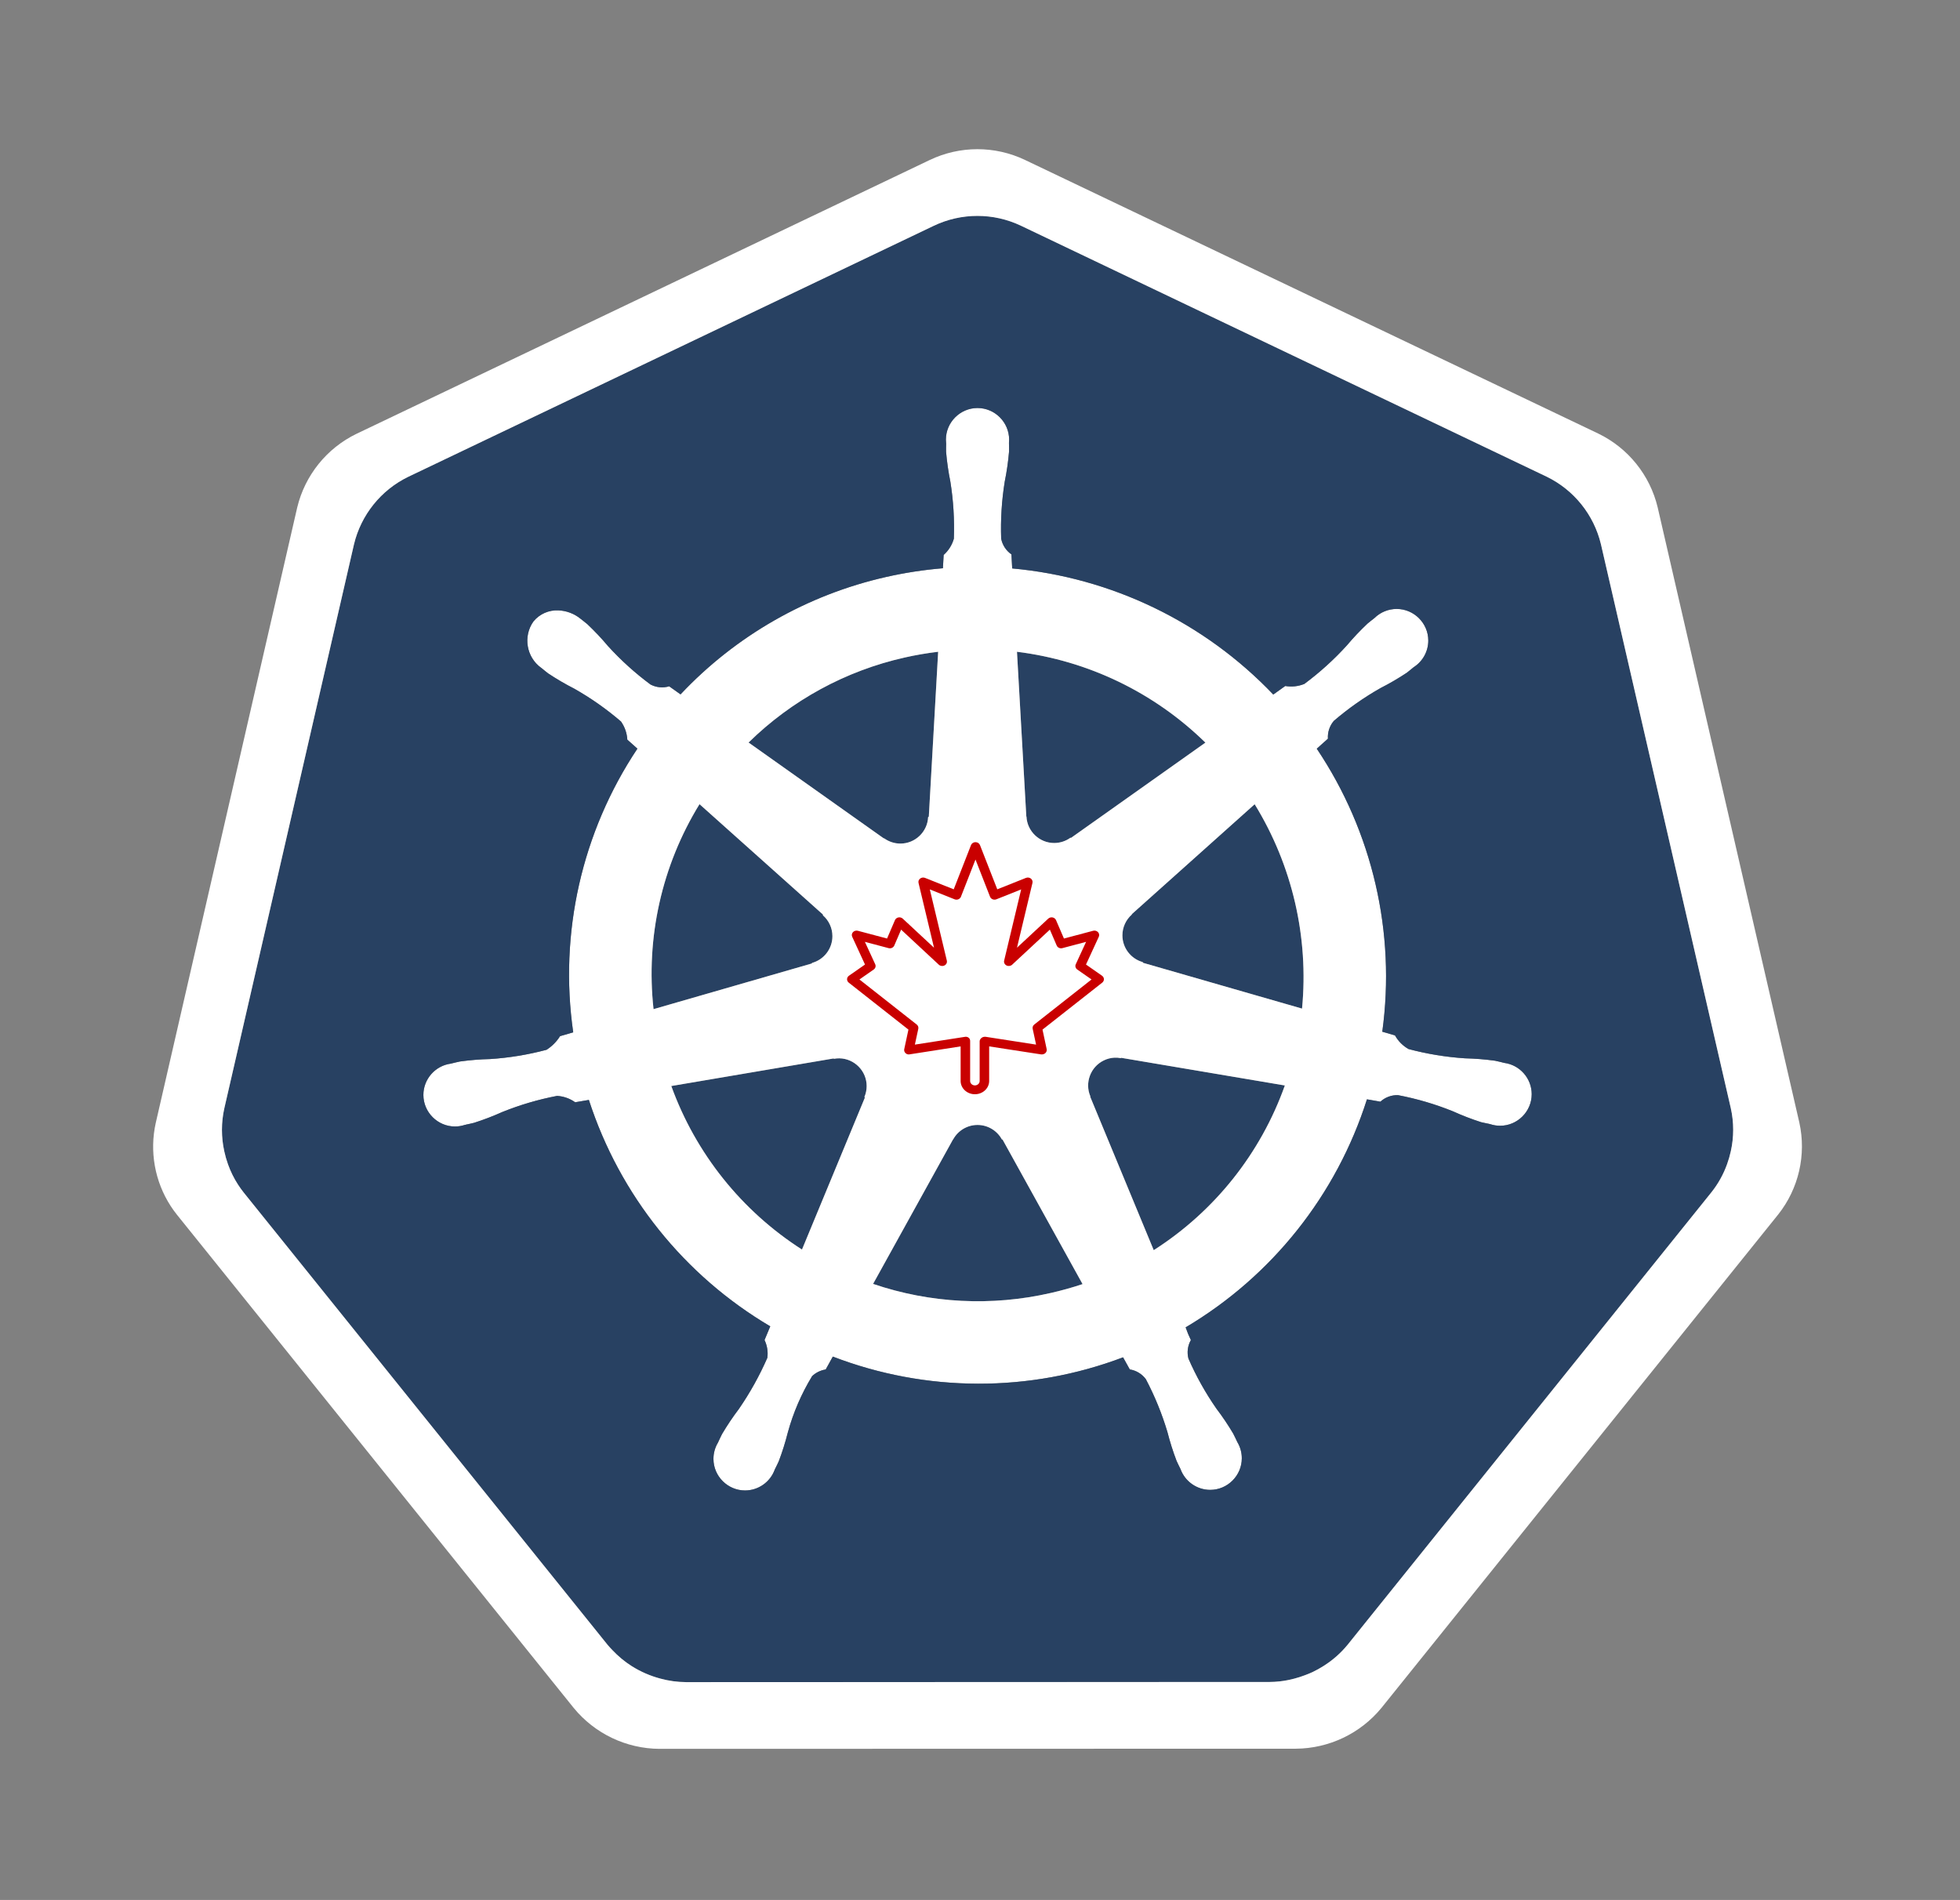 <?xml version="1.0" encoding="UTF-8" standalone="no"?><!DOCTYPE svg PUBLIC "-//W3C//DTD SVG 1.1//EN" "http://www.w3.org/Graphics/SVG/1.1/DTD/svg11.dtd"><svg width="100%" height="100%" viewBox="0 0 263 255" version="1.1" xmlns="http://www.w3.org/2000/svg" xmlns:xlink="http://www.w3.org/1999/xlink" xml:space="preserve" xmlns:serif="http://www.serif.com/" style="fill-rule:evenodd;clip-rule:evenodd;stroke-linejoin:round;stroke-miterlimit:2;"><rect x="0" y="0" width="263" height="255" fill="#808080" stroke="none"/><path d="M150.391,142.016c-0.281,-0.056 -0.568,-0.078 -0.855,-0.065c-0.495,0.026 -0.98,0.152 -1.425,0.37c-1.785,0.862 -2.585,3.004 -1.803,4.825l-0.026,0.037l8.528,20.603c8.158,-5.205 14.351,-12.985 17.595,-22.102l-21.976,-3.714l-0.038,0.046Zm-34.194,2.92c-0.379,-1.666 -1.86,-2.867 -3.568,-2.894c-0.246,-0.003 -0.491,0.019 -0.733,0.065l-0.037,-0.045l-21.785,3.698c3.271,9.045 9.439,16.762 17.54,21.946l8.442,-20.4l-0.066,-0.08c0.312,-0.722 0.384,-1.524 0.207,-2.29Zm18.245,8c-0.647,-1.205 -1.908,-1.96 -3.276,-1.96c-1.371,0 -2.636,0.758 -3.281,1.968l-0.018,0l-10.713,19.372c7.67,2.611 15.918,3.036 23.815,1.225c1.465,-0.333 2.895,-0.733 4.292,-1.2l-10.738,-19.406l-0.081,0.001Zm33.914,-45l-16.483,14.753l0.009,0.047c-0.809,0.707 -1.273,1.73 -1.273,2.804c0,1.671 1.123,3.146 2.733,3.591l0.02,0.089l21.35,6.15c0.923,-9.59 -1.309,-19.225 -6.356,-27.432l0,-0.002Zm-30.623,1.653c0.091,1.977 1.742,3.553 3.721,3.553c0.788,0 1.555,-0.25 2.192,-0.713l0.065,0.027l18.036,-12.788c-6.864,-6.723 -15.752,-11.008 -25.287,-12.19l1.253,22.105l0.02,0.006Zm-19.1,2.921c0.636,0.462 1.402,0.711 2.188,0.711c1.98,0 3.632,-1.582 3.716,-3.561l0.092,-0.043l1.253,-22.14c-1.512,0.182 -3.015,0.441 -4.501,0.776c-7.905,1.777 -15.158,5.729 -20.937,11.409l18.154,12.869l0.035,-0.021Zm-9.678,16.729c1.613,-0.44 2.741,-1.917 2.741,-3.589c0,-1.076 -0.467,-2.101 -1.279,-2.807l0.018,-0.088l-16.574,-14.824c-5.055,8.228 -7.226,17.911 -6.168,27.51l21.245,-6.13l0.017,-0.072Zm16.098,6.512l6.114,2.94l6.096,-2.934l1.514,-6.581l-4.219,-5.276l-6.79,0l-4.231,5.268l1.516,6.583Z" style="fill:#284162;fill-rule:nonzero;"/><path d="M201.847,142.656c-0.36,-0.083 -0.874,-0.225 -1.227,-0.29c-1.341,-0.185 -2.692,-0.294 -4.046,-0.326c-2.558,-0.167 -5.093,-0.583 -7.57,-1.242c-0.764,-0.431 -1.394,-1.065 -1.82,-1.832l-1.704,-0.496c1.821,-13.307 -1.308,-26.829 -8.79,-37.983c0.436,-0.396 1.262,-1.127 1.495,-1.342c-0.058,-0.869 0.226,-1.727 0.792,-2.39c1.944,-1.67 4.047,-3.147 6.277,-4.41c1.208,-0.614 2.379,-1.297 3.507,-2.046c0.272,-0.202 0.644,-0.522 0.929,-0.75c1.221,-0.778 1.962,-2.129 1.962,-3.577c0,-2.327 -1.915,-4.242 -4.242,-4.242c-1.113,0 -2.183,0.438 -2.976,1.219c-0.288,0.227 -0.68,0.525 -0.936,0.747c-0.986,0.929 -1.917,1.914 -2.789,2.95c-1.725,1.896 -3.631,3.621 -5.69,5.148c-0.81,0.33 -1.697,0.426 -2.56,0.278l-1.606,1.147c-9.239,-9.696 -21.693,-15.714 -35.032,-16.927c-0.039,-0.561 -0.087,-1.577 -0.102,-1.884c-0.716,-0.497 -1.211,-1.254 -1.377,-2.11c-0.089,-2.561 0.071,-5.126 0.478,-7.656c0.269,-1.325 0.461,-2.665 0.575,-4.012c0.013,-0.34 -0.007,-0.834 -0.007,-1.201c0.014,-0.141 0.021,-0.283 0.021,-0.425c0,-2.327 -1.914,-4.242 -4.242,-4.242c-2.327,0 -4.242,1.915 -4.242,4.242c0,0.144 0.008,0.287 0.022,0.429c0,0.04 0.009,0.078 0.01,0.118c-0.004,0.35 -0.021,0.774 -0.01,1.08c0.115,1.348 0.308,2.689 0.576,4.015c0.405,2.53 0.562,5.093 0.47,7.654c-0.239,0.843 -0.715,1.6 -1.37,2.182l-0.1,1.786c-2.568,0.212 -5.117,0.604 -7.63,1.173c-10.555,2.385 -20.159,7.873 -27.574,15.754c-0.513,-0.354 -1.022,-0.715 -1.526,-1.082c-0.835,0.25 -1.735,0.162 -2.506,-0.243c-2.059,-1.524 -3.965,-3.246 -5.69,-5.141c-0.868,-1.036 -1.795,-2.021 -2.777,-2.95c-0.257,-0.22 -0.65,-0.52 -0.938,-0.75c-0.837,-0.675 -1.868,-1.064 -2.942,-1.11c-1.293,-0.068 -2.544,0.486 -3.363,1.49c-1.415,1.993 -0.947,4.796 1.038,6.222l0.065,0.046c0.276,0.226 0.616,0.515 0.872,0.702c1.126,0.749 2.294,1.433 3.499,2.048c2.231,1.263 4.333,2.741 6.276,4.412c0.505,0.716 0.799,1.559 0.849,2.434l1.351,1.208c-7.46,11.194 -10.528,24.758 -8.611,38.073l-1.767,0.514c-0.461,0.736 -1.081,1.361 -1.814,1.827c-2.475,0.661 -5.009,1.078 -7.565,1.247c-1.355,0.031 -2.707,0.14 -4.049,0.326c-0.324,0.06 -0.774,0.174 -1.127,0.262l-0.037,0.008l-0.06,0.018c-2.098,0.276 -3.684,2.084 -3.684,4.2c0,2.324 1.912,4.236 4.236,4.236c0.45,0 0.896,-0.072 1.323,-0.212l0.063,-0.01c0.028,-0.006 0.052,-0.02 0.08,-0.025c0.348,-0.08 0.786,-0.163 1.092,-0.246c1.289,-0.411 2.553,-0.896 3.786,-1.451c2.377,-0.958 4.841,-1.684 7.358,-2.165c0.873,0.053 1.713,0.35 2.426,0.857l1.84,-0.315c4.13,12.758 12.792,23.572 24.34,30.387l-0.769,1.84c0.358,0.741 0.489,1.572 0.377,2.387c-1.052,2.404 -2.331,4.703 -3.82,6.864c-0.818,1.079 -1.574,2.205 -2.263,3.372c-0.168,0.318 -0.381,0.805 -0.542,1.138c-0.396,0.659 -0.605,1.414 -0.605,2.183c0,2.324 1.913,4.238 4.238,4.238c1.784,0 3.385,-1.126 3.988,-2.805l0.007,-0.008l0,-0.01c0.16,-0.33 0.387,-0.763 0.522,-1.072c0.481,-1.265 0.887,-2.556 1.218,-3.868c0.729,-2.668 1.829,-5.22 3.268,-7.582c0.503,-0.472 1.137,-0.782 1.819,-0.888l0.957,-1.73c12.525,4.816 26.397,4.852 38.946,0.099c0.268,0.478 0.768,1.392 0.9,1.623c0.862,0.138 1.636,0.608 2.155,1.31c1.195,2.265 2.166,4.642 2.898,7.096c0.334,1.312 0.743,2.603 1.225,3.868c0.137,0.312 0.36,0.75 0.522,1.082c0.602,1.681 2.206,2.81 3.992,2.81c2.326,0 4.24,-1.914 4.24,-4.24c0,-0.767 -0.208,-1.519 -0.602,-2.177c-0.161,-0.333 -0.383,-0.82 -0.55,-1.136c-0.689,-1.164 -1.444,-2.287 -2.263,-3.364c-1.462,-2.106 -2.716,-4.35 -3.742,-6.7c-0.223,-0.84 -0.106,-1.735 0.324,-2.49c-0.27,-0.552 -0.505,-1.121 -0.703,-1.703c11.586,-6.87 20.249,-17.768 24.328,-30.605c0.546,0.087 1.497,0.253 1.806,0.316c0.642,-0.589 1.489,-0.904 2.36,-0.877c2.518,0.481 4.983,1.206 7.36,2.165c1.234,0.56 2.498,1.048 3.788,1.462c0.305,0.08 0.74,0.156 1.09,0.233c0.029,0.008 0.055,0.02 0.083,0.028l0.06,0.009c0.426,0.14 0.872,0.211 1.321,0.211c2.324,0 4.236,-1.912 4.236,-4.236c0,-2.114 -1.583,-3.921 -3.679,-4.199Zm-40.1,-42.987l-18.037,12.787l-0.063,-0.03c-0.637,0.465 -1.405,0.715 -2.194,0.715c-1.978,0 -3.629,-1.577 -3.719,-3.553l-0.02,-0.01l-1.253,-22.103c9.535,1.184 18.422,5.47 25.285,12.194l0.001,0Zm-29.737,33.482l5.806,0.204l-5.806,-0.204l0,0Zm-10.627,-44.902c1.487,-0.335 2.99,-0.593 4.503,-0.774l-1.255,22.137l-0.092,0.044c-0.083,1.98 -1.735,3.563 -3.717,3.563c-0.785,0 -1.551,-0.249 -2.187,-0.711l-0.035,0.02l-18.154,-12.872c5.779,-5.679 13.032,-9.631 20.937,-11.407Zm-27.52,19.68l16.574,14.824l-0.018,0.09c0.812,0.706 1.278,1.731 1.278,2.806c0,1.672 -1.127,3.149 -2.74,3.589l-0.017,0.072l-21.245,6.13c-1.058,-9.599 1.113,-19.282 6.168,-27.51l0,-0.001Zm22.191,39.38l-8.441,20.397c-8.1,-5.185 -14.266,-12.903 -17.536,-21.948l21.783,-3.7l0.037,0.049c0.241,-0.046 0.485,-0.068 0.73,-0.065c2.02,0.03 3.665,1.7 3.665,3.72c0,0.503 -0.102,1.002 -0.301,1.465l0.063,0.082Zm24.916,26.23c-7.897,1.811 -16.145,1.388 -23.815,-1.223l10.713,-19.372l0.018,0c0.649,-1.205 1.912,-1.96 3.28,-1.96c1.367,0 2.627,0.752 3.277,1.954l0.08,0l10.74,19.404c-1.394,0.465 -2.825,0.865 -4.293,1.199l0,-0.002Zm13.841,-5.751l-8.528,-20.605l0.026,-0.037c-0.781,-1.82 0.02,-3.961 1.803,-4.823c0.445,-0.218 0.93,-0.344 1.425,-0.37c0.287,-0.013 0.574,0.008 0.855,0.063l0.037,-0.046l21.977,3.714c-3.243,9.118 -9.437,16.899 -17.595,22.105l0,-0.001Zm19.903,-32.42l-21.352,-6.15l-0.02,-0.09c-1.61,-0.445 -2.733,-1.92 -2.733,-3.591c0,-1.074 0.464,-2.097 1.273,-2.804l-0.008,-0.043l16.482,-14.751c5.046,8.207 7.279,17.84 6.357,27.43l0.001,-0.001Z" style="fill:#fff;fill-rule:nonzero;"/><path d="M232.241,148.717l-17.422,-75.675c-0.948,-3.962 -3.627,-7.295 -7.293,-9.073l-70.521,-33.67c-3.699,-1.765 -8.006,-1.765 -11.705,0l-70.507,33.688c-3.666,1.777 -6.347,5.11 -7.295,9.072l-17.394,75.673c-0.429,1.913 -0.43,3.897 -0.004,5.81c0.126,0.583 0.29,1.157 0.491,1.718c0.341,0.958 0.791,1.873 1.343,2.726c0.239,0.365 0.491,0.72 0.765,1.064l48.804,60.678c0.213,0.264 0.448,0.505 0.681,0.75c0.766,0.815 1.631,1.532 2.574,2.133c1.193,0.751 2.494,1.317 3.857,1.677c1.118,0.306 2.271,0.465 3.43,0.473l0.759,0l77.504,-0.018c0.471,-0.002 0.942,-0.03 1.41,-0.083c0.672,-0.076 1.337,-0.202 1.989,-0.378c0.468,-0.123 0.929,-0.271 1.381,-0.442c0.353,-0.135 0.705,-0.27 1.045,-0.433c0.509,-0.244 1.003,-0.518 1.479,-0.822c1.228,-0.772 2.322,-1.74 3.237,-2.865l1.488,-1.85l47.299,-58.84c0.907,-1.137 1.619,-2.416 2.108,-3.785c0.204,-0.563 0.371,-1.139 0.5,-1.724c0.428,-1.913 0.426,-3.897 -0.004,-5.81l0.001,0.006Zm-73.147,29.432c0.198,0.582 0.433,1.151 0.703,1.703c-0.431,0.755 -0.549,1.65 -0.327,2.49c1.026,2.35 2.28,4.594 3.742,6.7c0.819,1.077 1.574,2.2 2.263,3.364c0.17,0.315 0.392,0.803 0.553,1.136c0.394,0.658 0.602,1.41 0.602,2.177c0,2.326 -1.914,4.24 -4.24,4.24c-1.786,0 -3.39,-1.129 -3.992,-2.81c-0.161,-0.33 -0.385,-0.77 -0.522,-1.082c-0.482,-1.265 -0.891,-2.556 -1.225,-3.868c-0.732,-2.454 -1.702,-4.831 -2.896,-7.097c-0.519,-0.7 -1.293,-1.17 -2.154,-1.307c-0.135,-0.233 -0.635,-1.15 -0.903,-1.623c-12.55,4.753 -26.422,4.717 -38.948,-0.1l-0.955,1.73c-0.682,0.106 -1.316,0.415 -1.819,0.887c-1.439,2.362 -2.539,4.914 -3.268,7.582c-0.331,1.312 -0.737,2.603 -1.218,3.868c-0.135,0.31 -0.361,0.744 -0.522,1.073l0,0.009l-0.007,0.008c-0.601,1.683 -2.204,2.813 -3.991,2.813c-2.325,0 -4.238,-1.913 -4.238,-4.238c0,-0.772 0.211,-1.53 0.61,-2.191c0.159,-0.335 0.372,-0.82 0.54,-1.135c0.689,-1.167 1.444,-2.293 2.262,-3.373c1.489,-2.162 2.768,-4.461 3.82,-6.866c0.112,-0.815 -0.019,-1.646 -0.376,-2.387l0.768,-1.84c-11.548,-6.815 -20.209,-17.629 -24.338,-30.387l-1.839,0.313c-0.713,-0.506 -1.555,-0.803 -2.428,-0.855c-2.516,0.482 -4.98,1.207 -7.356,2.165c-1.234,0.555 -2.498,1.039 -3.787,1.45c-0.305,0.084 -0.745,0.168 -1.093,0.244c-0.028,0.01 -0.052,0.022 -0.08,0.029c-0.021,0.003 -0.043,0.005 -0.065,0.006c-0.427,0.14 -0.874,0.212 -1.323,0.212c-2.324,0 -4.236,-1.912 -4.236,-4.236c0,-2.117 1.586,-3.925 3.685,-4.2l0.061,-0.015l0.037,-0.01c0.353,-0.083 0.805,-0.2 1.127,-0.262c1.343,-0.186 2.695,-0.295 4.05,-0.326c2.556,-0.167 5.089,-0.583 7.564,-1.242c0.734,-0.467 1.353,-1.092 1.814,-1.83l1.767,-0.516c-1.917,-13.315 1.152,-26.88 8.613,-38.073l-1.353,-1.206c-0.049,-0.875 -0.343,-1.719 -0.848,-2.436c-1.944,-1.671 -4.046,-3.148 -6.277,-4.41c-1.204,-0.614 -2.373,-1.297 -3.499,-2.046c-0.256,-0.191 -0.596,-0.478 -0.874,-0.704l-0.063,-0.044c-1.985,-1.426 -2.453,-4.229 -1.038,-6.222c0.819,-1.003 2.07,-1.556 3.363,-1.488c1.074,0.046 2.105,0.435 2.942,1.11c0.287,0.225 0.68,0.526 0.935,0.745c0.983,0.929 1.911,1.914 2.78,2.95c1.725,1.895 3.631,3.617 5.69,5.142c0.772,0.406 1.672,0.493 2.507,0.243c0.503,0.367 1.01,0.727 1.522,1.082c7.416,-7.882 17.021,-13.37 27.577,-15.755c2.513,-0.569 5.062,-0.961 7.63,-1.173l0.1,-1.784c0.656,-0.582 1.131,-1.34 1.37,-2.184c0.092,-2.561 -0.065,-5.124 -0.47,-7.654c-0.268,-1.326 -0.461,-2.666 -0.576,-4.014c-0.011,-0.307 0.006,-0.731 0.01,-1.081c0,-0.04 -0.01,-0.08 -0.01,-0.118c-0.014,-0.142 -0.022,-0.285 -0.022,-0.429c0,-2.327 1.915,-4.242 4.242,-4.242c2.328,0 4.242,1.915 4.242,4.242c0,0.142 -0.007,0.284 -0.021,0.425c0,0.37 0.022,0.86 0.009,1.2c-0.115,1.348 -0.309,2.688 -0.579,4.013c-0.407,2.53 -0.567,5.095 -0.478,7.656c0.167,0.856 0.662,1.614 1.379,2.11c0.015,0.305 0.065,1.323 0.102,1.884c13.339,1.213 25.793,7.231 35.032,16.927l1.606,-1.147c0.863,0.148 1.75,0.052 2.56,-0.278c2.059,-1.527 3.965,-3.252 5.69,-5.148c0.871,-1.036 1.802,-2.021 2.787,-2.95c0.259,-0.222 0.65,-0.52 0.936,-0.746c0.794,-0.782 1.864,-1.221 2.978,-1.221c2.328,0 4.242,1.915 4.242,4.242c0,1.448 -0.741,2.799 -1.962,3.577c-0.283,0.229 -0.657,0.548 -0.929,0.75c-1.128,0.749 -2.299,1.432 -3.507,2.046c-2.23,1.263 -4.333,2.74 -6.277,4.41c-0.566,0.662 -0.85,1.521 -0.792,2.39c-0.235,0.216 -1.06,0.947 -1.497,1.343c7.482,11.153 10.613,24.676 8.792,37.983l1.704,0.496c0.426,0.766 1.056,1.4 1.82,1.83c2.476,0.66 5.011,1.077 7.568,1.246c1.354,0.031 2.705,0.139 4.046,0.324c0.355,0.065 0.868,0.207 1.23,0.29c2.098,0.276 3.684,2.084 3.684,4.2c0,2.324 -1.912,4.236 -4.236,4.236c-0.45,0 -0.898,-0.072 -1.326,-0.213l-0.061,-0.008c-0.028,-0.007 -0.054,-0.022 -0.083,-0.03c-0.348,-0.075 -0.785,-0.151 -1.09,-0.231c-1.289,-0.414 -2.552,-0.902 -3.785,-1.462c-2.378,-0.959 -4.844,-1.684 -7.363,-2.165c-0.871,-0.028 -1.72,0.287 -2.362,0.877c-0.6,-0.114 -1.201,-0.219 -1.804,-0.316c-4.079,12.837 -12.742,23.735 -24.328,30.605l0,0.001Z" style="fill:#284162;fill-rule:nonzero;"/><path d="M241.44,150.657l-19.007,-82.56c-1.034,-4.323 -3.958,-7.961 -7.958,-9.9l-76.935,-36.73c-4.036,-1.926 -8.735,-1.926 -12.771,0l-76.928,36.752c-4,1.937 -6.925,5.573 -7.961,9.895l-18.974,82.565c-0.864,3.843 -0.145,7.877 1.995,11.185c0.261,0.4 0.538,0.788 0.838,1.162l53.246,66.205c2.824,3.447 7.043,5.46 11.499,5.487l85.387,-0.02c4.455,-0.025 8.674,-2.036 11.5,-5.48l53.227,-66.211c2.759,-3.474 3.805,-8.016 2.842,-12.347l0,-0.003Zm-9.197,3.866c-0.128,0.585 -0.294,1.16 -0.498,1.723c-0.49,1.37 -1.202,2.649 -2.11,3.786l-47.299,58.838l-1.486,1.852c-0.916,1.125 -2.011,2.093 -3.24,2.865c-0.474,0.304 -0.966,0.578 -1.474,0.822c-0.342,0.158 -0.69,0.301 -1.045,0.43c-0.453,0.172 -0.914,0.321 -1.383,0.445c-0.652,0.176 -1.317,0.303 -1.989,0.379c-0.468,0.053 -0.939,0.08 -1.41,0.082l-77.504,0.018l-0.76,0c-1.159,-0.007 -2.311,-0.166 -3.429,-0.472c-1.362,-0.361 -2.662,-0.927 -3.855,-1.679c-0.944,-0.601 -1.809,-1.317 -2.576,-2.132c-0.233,-0.246 -0.468,-0.487 -0.68,-0.75l-48.805,-60.679c-0.272,-0.343 -0.527,-0.698 -0.765,-1.066c-0.552,-0.853 -1.002,-1.768 -1.343,-2.726c-0.201,-0.562 -0.365,-1.136 -0.491,-1.719c-0.426,-1.913 -0.425,-3.897 0.004,-5.809l17.394,-75.675c0.949,-3.961 3.629,-7.294 7.295,-9.07l70.508,-33.685c3.699,-1.765 8.006,-1.765 11.705,0l70.519,33.67c3.666,1.778 6.345,5.111 7.293,9.073l17.422,75.674c0.429,1.912 0.43,3.895 0.002,5.807l0,-0.002Z" style="fill:#fff;fill-rule:nonzero;"/><path d="M147.875,130.955l-2.152,-1.501l1.717,-3.726c0.097,-0.211 0.055,-0.455 -0.108,-0.627c-0.163,-0.172 -0.418,-0.241 -0.654,-0.178l-3.914,1.04l-1.063,-2.471c-0.079,-0.185 -0.254,-0.32 -0.464,-0.361c-0.21,-0.038 -0.428,0.021 -0.58,0.162l-4.194,3.901l2.077,-8.695c0.052,-0.217 -0.031,-0.443 -0.215,-0.585c-0.185,-0.143 -0.439,-0.177 -0.659,-0.089l-3.848,1.533l-2.322,-5.939c-0.092,-0.234 -0.332,-0.39 -0.6,-0.39c-0.268,0 -0.508,0.156 -0.6,0.39l-2.322,5.939l-3.848,-1.533c-0.22,-0.088 -0.474,-0.054 -0.659,0.089c-0.184,0.142 -0.268,0.368 -0.215,0.585l2.077,8.695l-4.195,-3.901c-0.151,-0.141 -0.368,-0.2 -0.579,-0.162c-0.21,0.04 -0.385,0.176 -0.465,0.361l-1.062,2.471l-3.914,-1.04c-0.237,-0.063 -0.491,0.006 -0.655,0.178c-0.162,0.172 -0.204,0.416 -0.107,0.626l1.717,3.727l-2.152,1.501c-0.156,0.108 -0.249,0.276 -0.255,0.457c-0.006,0.181 0.077,0.354 0.226,0.471l8.01,6.303l-0.564,2.624c-0.041,0.191 0.021,0.39 0.167,0.529c0.146,0.141 0.316,0.203 0.524,0.173l6.876,-1.072l0,4.638c0,0.984 0.859,1.784 1.915,1.784c1.056,0 1.915,-0.8 1.915,-1.784l0,-4.638l6.956,1.072c0.207,0.03 0.438,-0.032 0.584,-0.173c0.146,-0.139 0.218,-0.338 0.177,-0.529l-0.56,-2.624l8.013,-6.303c0.149,-0.117 0.234,-0.29 0.229,-0.471c-0.006,-0.181 -0.1,-0.349 -0.255,-0.457Zm-9.093,6.551c-0.178,0.139 -0.26,0.357 -0.214,0.569l0.457,2.125l-6.747,-1.046c-0.186,-0.029 -0.415,0.02 -0.558,0.133c-0.143,0.112 -0.266,0.278 -0.266,0.453l0,5.338c0,0.33 -0.286,0.597 -0.638,0.597c-0.352,0 -0.638,-0.267 -0.638,-0.597l0,-5.338c0,-0.175 -0.043,-0.341 -0.186,-0.453c-0.116,-0.092 -0.243,-0.141 -0.393,-0.141c-0.034,0 -0.06,0.003 -0.095,0.008l-6.742,1.046l0.459,-2.125c0.046,-0.212 -0.034,-0.43 -0.212,-0.57l-7.686,-6.048l1.913,-1.333c0.235,-0.164 0.32,-0.457 0.204,-0.709l-1.386,-3.008l3.177,0.844c0.318,0.086 0.647,-0.067 0.768,-0.35l0.917,-2.132l5.06,4.706c0.201,0.187 0.51,0.228 0.759,0.101c0.249,-0.127 0.377,-0.392 0.316,-0.649l-2.283,-9.555l3.323,1.325c0.162,0.065 0.344,0.065 0.505,-0.001c0.161,-0.065 0.287,-0.188 0.347,-0.342l1.953,-4.995l1.953,4.995c0.06,0.154 0.186,0.277 0.346,0.342c0.162,0.065 0.344,0.065 0.506,0.001l3.323,-1.325l-2.283,9.555c-0.062,0.257 0.067,0.522 0.316,0.649c0.248,0.127 0.558,0.085 0.758,-0.101l5.061,-4.706l0.917,2.132c0.121,0.283 0.451,0.435 0.768,0.35l3.177,-0.844l-1.386,3.008c-0.116,0.252 -0.032,0.544 0.204,0.708l1.912,1.334l-7.686,6.049Z" style="fill:#c90000;fill-rule:nonzero;"/></svg>